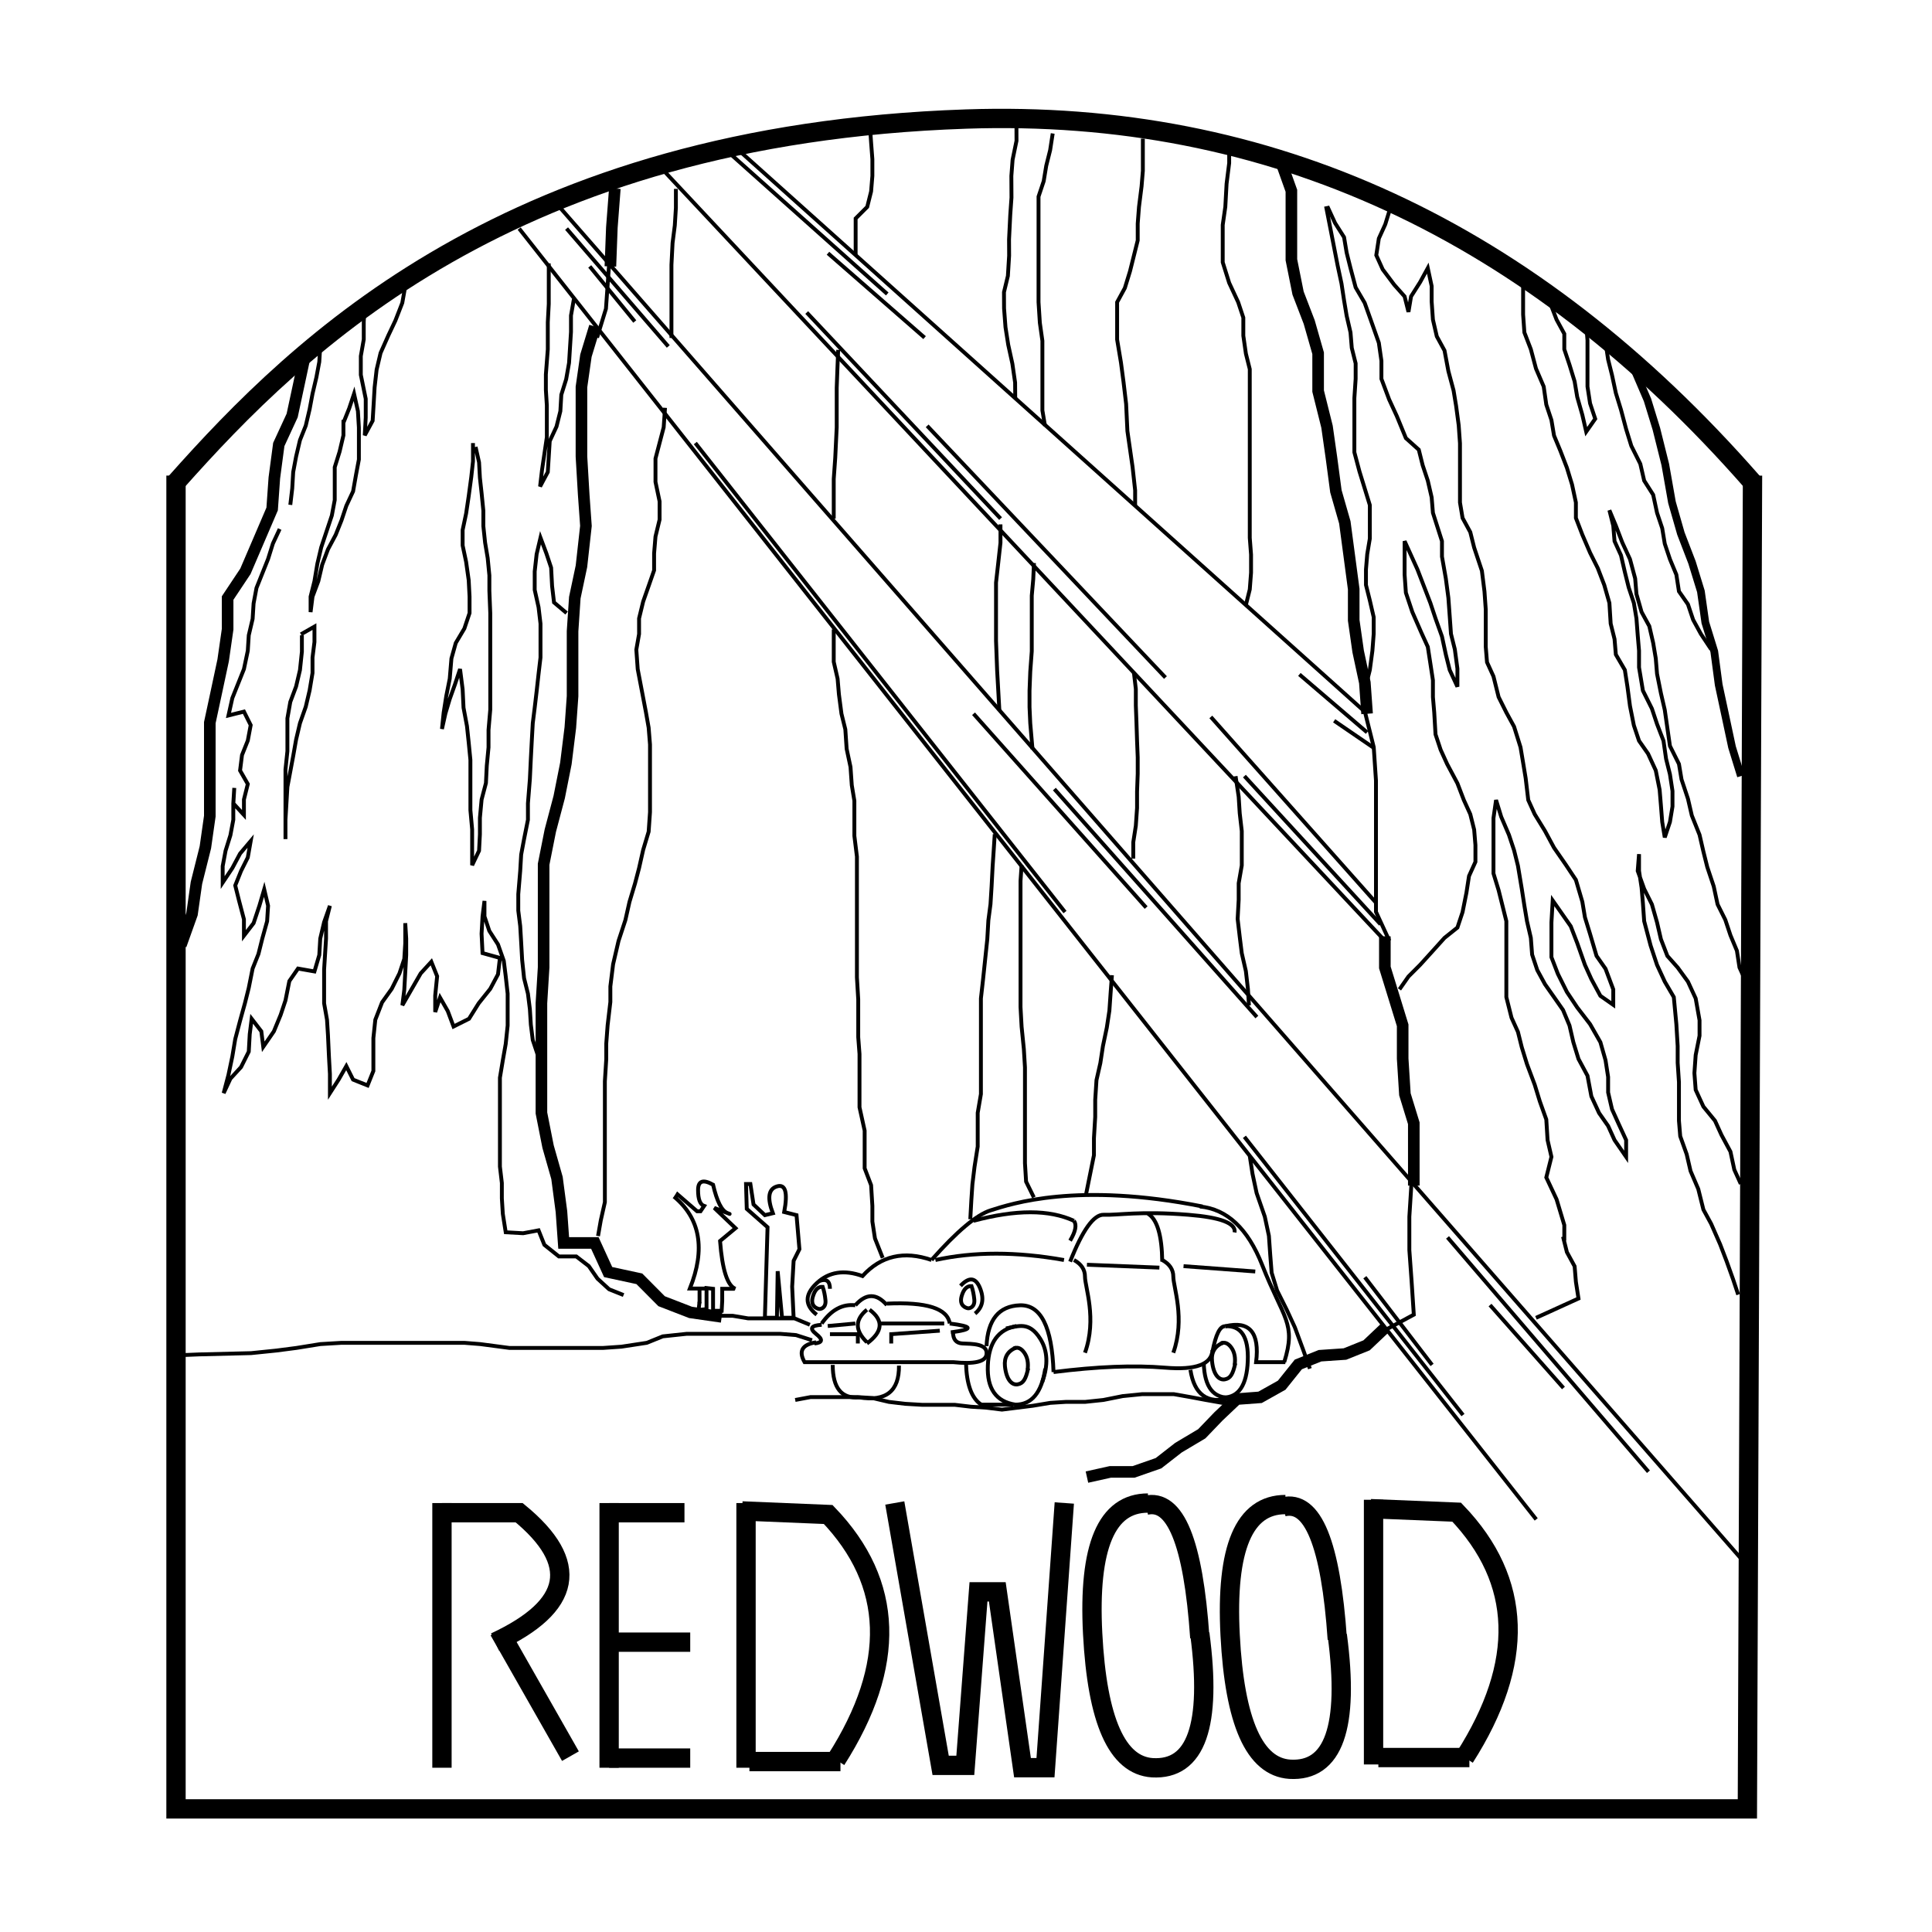 <?xml version="1.0" encoding="UTF-8" standalone="no"?>
<!DOCTYPE svg PUBLIC "-//W3C//DTD SVG 1.1//EN" "http://www.w3.org/Graphics/SVG/1.1/DTD/svg11.dtd">
<svg version="1.1" xmlns="http://www.w3.org/2000/svg" xmlns:xlink="http://www.w3.org/1999/xlink" preserveAspectRatio="xMidYMid meet" viewBox="0 0 500 500" width="500" height="500"><defs><path d="M453.55 123.08L452.22 468.14L45.55 468.14L45.55 123.08" id="b6fXthtcyx"></path><path d="M45.55 124.81C77.55 88.81 132.22 34.81 250 30.81C328.52 28.14 396.37 59.47 453.55 124.81" id="fa5pU9FuQ"></path><path d="M79.06 91.42L77.34 99.48L75.61 107.54L72.15 115.03L71 123.67L70.43 131.73L66.97 139.8L63.51 147.86L58.91 154.77L58.91 162.83L57.75 170.9L56.03 178.96L54.3 187.02L54.3 195.09L54.3 203.15L54.3 211.21L53.15 219.28L50.84 228.49L49.69 236.56L46.81 244.62" id="f3Vz7zuKrt"></path><path d="M159.12 48.79L158.35 58.87L157.97 68.95" id="a1p5ICZHXx"></path><path d="M157.97 63.77L157.39 71.83L156.82 79.9L154.52 87.38" id="m1xfpI58vm"></path><path d="M153.94 84.5L151.64 92.04L150.48 100.16L150.48 108.28L150.48 118.14L151.06 127.99L151.64 136.11L150.48 146.55L148.76 154.67L148.18 163.37L148.18 172.06L148.18 180.18L147.6 188.3L146.45 197.58L144.72 206.28L142.42 214.97L140.69 223.67L140.69 233.53L140.69 241.65L140.69 250.35L140.12 259.62L140.12 270.06L140.12 279.92L140.12 288.04L141.84 296.74L144.15 304.85L145.3 313.55L145.88 321.67L153.94 321.67L157.39 329.21L165.46 330.95L171.22 336.75L178.71 339.65L186.77 340.81" id="b91KQGEYqf"></path><path d="M331.33 41.31L334.21 49.37L334.21 58.59L334.21 67.23L335.94 75.86L338.82 83.35L341.13 91.42L341.13 101.21L343.43 110.42L344.58 118.49L345.73 127.13L348.04 135.19L349.19 143.83L350.34 152.47L350.34 160.53L351.49 168.59L353.22 176.66L353.8 184.72" id="b1gdex9yhh"></path><path d="M353.22 184.14L355.52 193.36L356.1 202L356.1 210.06L356.1 219.28L356.1 227.34L356.1 235.98L359.56 243.47" id="amtDgYU1J"></path><path d="M358.4 242.32L358.4 250.38L360.71 257.87L363.01 265.35L363.01 273.99L363.59 283.21L365.89 290.7L365.89 298.76L365.89 306.82" id="d5sDAsbq6d"></path><path d="M365.32 305.67L364.74 314.89L364.74 323.53L365.32 331.59L365.89 340.23L358.4 344.26" id="ac5RqHWcZ"></path><path d="M358.4 343.69L353.67 348.17L348.07 350.42L341.61 350.86L336.01 353.11L331.7 358.49L326.1 361.63L320.07 362.08L315.33 366.57L311.02 371.06L304.99 374.65L299.82 378.68L293.36 380.93L287.33 380.93L281.3 382.27" id="ksdcYbgSh"></path><path d="M422.91 95.45L426.37 103.51L428.67 111L430.97 120.21L432.7 130L435.01 138.07L437.89 145.56L440.19 153.04L441.34 161.11L443.65 168.59L444.8 177.23L446.53 185.3L448.25 193.36L450.56 200.85" id="d58F0Bfrq"></path><path d="M397.57 393.22L134.36 59.16" id="baXvEPiaZ"></path><path d="M452.28 405.31L144.15 52.83" id="a8TqJCVWs"></path><path d="M358.4 243.47L171.79 44.19" id="b1Q3AgJyIx"></path><path d="M353.8 184.72L191.95 39.58" id="c3A8kc6Un"></path><path d="M72.38 136.91L70.63 140.66L69.38 144.66L67.88 148.41L66.38 152.16L65.63 156.16L65.38 160.16L64.38 164.41L64.13 168.41L63.13 173.16L61.63 176.91L60.13 180.66L59.13 185.16L63.13 184.16L64.88 187.66L64.13 191.66L62.63 195.41L62.13 199.41L64.13 202.91L63.13 206.91L63.13 210.91L60.38 207.91L60.63 203.91L60.38 208.16L60.38 212.16L59.63 216.16L58.38 220.16L57.63 224.16L57.63 228.41L60.13 224.66L62.13 220.91L64.88 217.66L64.13 221.91L62.38 225.41L60.88 229.16L61.88 233.16L63.13 237.91L63.13 242.16L65.63 238.91L67.13 234.41L68.38 230.16L69.38 234.41L69.13 238.41L67.88 242.91L66.88 246.91L65.38 250.66L64.38 255.66L63.38 259.66L62.13 264.16L60.88 268.91L60.13 273.41L59.13 278.16L57.88 282.91L59.63 279.16L62.38 276.16L64.38 272.16L64.63 267.66L65.13 263.66L67.63 266.91L68.13 270.91L70.88 266.91L72.63 262.66L73.88 258.91L74.88 253.91L77.13 250.66L81.38 251.41L82.63 247.16L82.88 242.91L83.88 238.66L85.38 234.41L84.38 238.41L84.38 242.91L84.13 246.91L83.88 250.91L83.88 255.16L83.88 259.66L84.63 263.91L84.88 267.91L85.13 273.41L85.38 277.91L85.38 282.91L87.63 279.41L89.63 275.91L91.38 279.41L95.13 280.91L96.63 277.16L96.63 272.91L96.63 268.66L97.13 263.91L98.88 259.41L101.38 255.91L103.38 251.91L104.63 248.16L104.88 244.16L104.88 238.91L105.13 242.91L105.13 247.16L104.88 251.66L104.63 256.16L104.13 260.16L108.88 251.91L111.63 248.91L113.13 252.66L112.63 257.66L112.63 261.91L113.88 258.16L115.88 261.66L117.38 265.66L121.38 263.66L123.88 259.66L126.88 255.91L128.88 252.16L129.38 247.91L124.88 246.66L124.63 241.66L124.88 237.16L125.38 233.16L125.38 237.16L126.63 240.91L128.88 244.41L130.38 248.66L130.88 252.66L131.38 257.16L131.38 261.41L131.38 265.41L130.88 270.16L130.13 274.41L129.38 278.91L129.38 283.16L129.38 288.41L129.38 292.91L129.38 297.91L129.38 301.91L129.88 306.16L129.88 310.16L130.13 314.16L130.88 318.91L135.38 319.16L139.38 318.41L140.88 322.16L144.63 325.16L149.13 325.16L152.38 327.66L154.63 330.91L157.63 333.66L161.38 335.16" id="b1tThkoX4y"></path><path d="M82.88 89.66L82.63 93.66L81.88 97.66L80.88 101.91L80.13 105.91L79.13 110.16L77.63 113.91L76.63 118.16L75.88 122.16L75.63 126.41L75.13 130.66" id="i1E7lJFDZE"></path><path d="M94.4 78.66L94.14 83.25L94.14 87.84L93.38 92.16L93.38 97.01L94.65 103.22L94.65 108.08L94.4 112.66L96.44 108.89L96.7 104.57L96.95 100.25L97.47 95.66L98.49 91.35L100.53 86.76L102.32 82.98L104.11 78.39L104.88 74.08" id="cHAVjBxL1"></path><path d="M88.88 108.66L88.88 112.66L87.88 116.91L86.63 120.91L86.63 125.16L86.63 129.41L85.88 133.41L84.38 137.91L83.13 141.66L82.13 145.91L81.38 150.41L80.38 154.41L80.38 158.41L80.88 154.41L82.38 150.41L83.38 146.16L84.88 142.16L86.88 138.41L88.38 134.66L89.63 130.91L91.38 127.16L92.13 122.91L92.88 118.91L92.88 114.66L92.88 110.66L92.63 106.41L91.63 101.91L90.38 105.66L88.88 109.41" id="b6CuumM5R"></path><path d="M78.13 164.41L78.13 168.66L77.63 173.41L76.63 177.66L75.13 181.66L74.38 185.91L74.38 190.41L74.38 194.41L73.88 199.16L73.88 203.66L73.88 208.16L73.88 213.16L73.88 217.16L73.88 212.16L74.13 207.91L74.38 203.66L75.13 199.66L75.88 195.66L76.63 191.41L77.63 187.16L79.13 182.91L80.13 178.66L80.88 174.16L80.88 170.16L81.38 166.16L81.38 162.16L77.88 164.16" id="al5hR6dtE"></path><path d="M122.41 114.66L122.41 119.41L121.97 123.41L121.3 128.41L120.63 132.91L119.73 137.16L119.73 141.16L120.63 145.41L121.3 150.16L121.52 154.41L121.52 158.66L120.18 162.66L117.95 166.41L116.83 170.41L116.39 175.66L115.49 180.16L114.82 184.41L114.38 188.66L115.27 184.66L116.39 180.91L117.73 177.16L119.06 173.16L119.73 178.41L119.96 183.16L120.85 187.91L121.3 192.16L121.74 196.66L121.74 201.41L121.74 205.41L121.74 209.66L122.19 214.66L122.19 218.91L122.19 223.91L123.98 220.16L124.2 215.91L124.2 211.66L124.64 206.91L125.76 202.66L125.98 198.16L126.43 193.41L126.43 188.91L126.88 183.66L126.88 178.66L126.88 173.41L126.88 167.91L126.88 163.16L126.88 158.66L126.65 152.91L126.65 148.91L126.21 144.41L125.54 140.41L125.09 136.16L125.09 132.16L124.64 127.66L124.2 123.66L123.98 119.66L123.08 115.66" id="c1QLNV1BaB"></path><path d="M142.02 68.16L142.02 74.16L142.02 78.66L141.77 83.41L141.77 90.41L141.27 96.91L141.27 100.91L141.52 104.91L141.52 108.91L141.52 113.16L140.27 121.66L139.77 125.91L141.77 122.16L142.02 118.16L142.27 114.16L144.02 110.41L145.02 106.41L145.27 102.16L146.52 98.16L147.27 93.91L147.52 89.91L147.77 85.91L147.77 81.66L148.52 77.41" id="b4dMEHNK4z"></path><path d="M146.63 158.66L143.38 155.91L142.88 151.66L142.63 146.91L141.38 143.16L139.88 139.16L138.88 143.41L138.38 147.91L138.38 152.66L139.38 157.16L139.88 161.41L139.88 165.66L139.88 170.16L139.38 174.41L138.88 178.91L138.38 183.16L137.88 187.16L137.63 191.66L137.38 196.41L137.13 201.66L136.63 207.91L136.63 212.16L135.63 217.16L134.88 221.16L134.63 225.41L134.13 231.41L134.13 235.66L134.63 239.66L134.88 243.91L135.13 248.41L135.63 253.16L136.63 257.16L137.13 261.16L137.38 265.16L137.88 269.16L139.13 272.91" id="cOeVoBEst"></path><path d="M394.18 73.39L394.18 77.39L394.18 81.39L394.51 86.05L396.18 90.39L397.51 95.39L399.51 100.05L400.18 104.72L401.51 108.72L402.18 112.72L403.84 116.72L405.51 121.05L406.84 125.39L407.84 130.05L407.84 134.05L409.51 138.39L411.51 143.05L413.51 147.05L415.18 151.39L416.51 156.05L416.84 161.39L417.84 165.39L418.18 169.39L420.51 173.39L421.18 177.72L421.84 182.72L422.84 187.72L424.18 191.72L426.51 195.05L428.51 199.39L429.51 204.39L429.84 208.39L430.18 212.72L430.84 216.72L432.18 212.72L432.84 208.72L432.84 204.72L432.18 200.39L431.18 196.39L430.51 191.72L428.84 187.39L427.51 183.39L425.18 178.72L424.18 172.72L424.18 168.39L423.84 164.39L423.51 160.05L422.84 156.05L421.51 152.05L420.51 148.05L419.51 143.72L417.84 140.05L417.51 136.05L416.51 132.05L418.18 136.05L419.84 140.39L421.84 144.72L423.18 149.72L423.51 153.72L424.84 158.39L426.84 162.05L427.84 166.39L428.51 170.39L428.84 174.39L429.84 179.39L430.84 183.72L431.51 188.39L432.18 193.05L434.51 197.72L435.18 201.72L436.84 206.72L437.84 211.05L439.84 216.05L440.84 220.39L441.84 224.39L443.51 229.39L444.51 234.05L446.51 238.05L447.84 242.05L449.51 246.05L450.18 250.39L451.84 254.05" id="d3G9Uza4hQ"></path><path d="M401.18 78.39L402.84 82.72L404.84 86.39L404.84 90.39L406.18 94.39L407.51 98.72L408.18 102.72L409.51 107.39L410.51 111.72L412.84 108.39L411.51 104.39L410.84 100.05L410.84 96.05L410.84 92.05L410.84 88.05L410.51 84.05" id="a6Bz4Uyci"></path><path d="M415.18 86.39L416.18 93.05L417.18 97.05L418.18 101.72L419.51 106.05L420.84 111.05L422.18 115.39L424.51 120.05L425.51 124.39L427.84 128.05L428.84 132.72L430.18 136.72L430.84 140.72L432.18 144.72L433.84 148.72L434.51 153.05L436.84 156.39L438.18 160.39L440.18 164.05L442.84 168.05" id="c2c7ydpFp0"></path><path d="M359.84 53.72L358.51 58.05L356.84 61.72L356.18 66.05L357.84 69.72L360.84 73.72L363.51 76.72L364.51 80.72L365.18 76.72L367.51 73.05L369.51 69.39L370.51 74.05L370.51 78.05L370.84 82.72L371.84 87.05L373.84 90.72L374.84 96.05L376.18 101.05L376.84 105.05L377.51 110.05L377.84 114.72L377.84 121.05L377.84 125.39L377.84 130.05L378.51 134.05L380.51 137.72L381.51 141.72L383.51 147.72L384.18 153.05L384.51 157.72L384.51 162.72L384.51 167.39L384.84 171.39L386.51 175.05L387.84 180.39L389.84 184.39L391.84 188.05L393.51 193.39L394.18 197.39L394.84 201.39L395.51 207.05L397.18 210.72L399.84 215.05L402.18 219.39L405.18 223.72L407.84 227.72L409.51 233.39L410.18 237.39L411.51 241.72L413.18 247.39L415.51 250.72L417.51 256.05L417.51 260.05L414.18 257.72L411.84 253.39L410.18 249.72L408.18 244.05L406.51 239.72L404.18 236.39L401.84 233.05L401.51 238.72L401.51 243.39L401.51 247.72L403.18 252.05L405.51 256.72L408.18 260.72L411.51 265.05L414.18 269.72L415.51 274.39L416.18 278.72L416.18 282.72L417.18 287.05L418.84 290.72L420.84 295.05L420.84 299.39L417.84 295.05L416.18 291.39L413.84 288.05L411.84 283.72L410.84 278.39L408.51 274.05L407.18 269.72L406.18 265.39L404.51 261.39L402.18 258.05L399.84 254.72L397.84 251.05L396.51 247.05L396.18 242.72L395.18 238.39L394.51 234.39L393.84 230.05L392.84 224.05L391.84 220.05L390.51 216.05L388.51 211.39L387.18 207.05L386.51 211.72L386.51 216.05L386.51 220.05L386.51 226.05L387.84 230.39L388.84 234.39L389.84 238.39L389.84 243.72L389.84 249.72L389.84 253.72L389.84 258.05L391.18 263.39L392.84 267.05L393.84 271.05L395.18 275.39L397.18 280.72L398.51 285.05L400.18 289.72L400.51 295.05L401.51 299.39L400.18 304.72L402.84 310.39L404.84 317.05L404.84 321.05" id="aC7oon9ey"></path><path d="M404.51 320.05L405.51 324.05L407.51 327.72L407.84 331.72L408.51 336.05L404.84 337.72L401.18 339.39L397.51 341.05" id="g52cReN0Pz"></path><path d="M343.18 53.39L346.18 68.72L347.18 73.39L347.84 77.72L348.51 81.72L349.51 86.05L349.84 90.05L350.84 94.05L350.84 98.05L350.51 103.05L350.51 108.05L350.51 112.72L350.51 117.05L351.84 122.05L353.18 126.39L354.51 130.72L354.51 134.72L354.51 139.39L353.84 143.39L353.51 147.39L353.51 151.39L354.51 155.39L355.51 159.72L355.51 164.05L355.18 168.39L354.51 173.39L353.51 177.39" id="b2YOPSzpcz"></path><path d="M343.51 53.39L345.51 57.72L347.84 61.39L348.51 65.39L349.51 69.39L350.84 74.39L353.18 78.39L354.84 83.05L356.84 88.72L357.51 93.39L357.51 98.05L359.51 103.39L361.51 107.72L363.84 113.39L367.18 116.39L368.18 120.39L369.51 124.39L370.51 128.72L370.84 132.72L373.18 140.05L373.18 144.05L374.18 149.72L374.84 154.72L375.18 159.39L375.51 164.05L376.51 168.05L377.18 173.05L377.18 177.72L375.18 173.39L374.18 169.39L373.18 164.72L371.51 160.05L370.18 156.05L368.51 151.72L366.84 147.39L365.18 143.72L363.51 140.05L363.51 144.39L363.51 148.72L363.84 153.39L365.51 158.39L367.84 163.72L369.51 167.39L370.18 171.72L370.84 176.05L370.84 180.39L371.18 184.39L371.51 190.05L372.84 194.05L374.51 197.72L377.18 202.72L378.84 207.05L380.51 210.72L381.51 214.72L381.84 218.72L381.84 223.05L380.18 226.72L379.51 231.05L378.51 236.05L377.18 240.05L373.84 242.72L370.84 246.05L367.51 249.72L364.51 252.72L362.18 256.05" id="b1L7B5g7y"></path><path d="M449.84 335.05L448.51 331.05L446.84 326.39L445.18 322.05L442.84 316.72L440.84 313.05L439.51 307.72L437.51 303.05L436.51 298.72L434.84 294.05L434.51 290.05L434.51 284.72L434.51 280.05L434.18 275.05L434.18 270.72L433.84 265.05L433.18 258.05L430.84 254.05L428.84 249.72L427.18 244.72L425.51 238.39L425.18 233.72L424.84 229.72L424.18 225.39L424.18 221.05L423.84 225.39L425.51 230.05L427.51 234.05L428.84 238.72L429.84 243.05L431.51 247.39L434.18 250.39L436.84 254.05L438.84 258.39L439.84 264.05L439.84 268.05L438.84 273.05L438.51 277.72L438.84 282.05L440.84 286.39L443.84 290.05L445.51 293.72L447.84 298.05L448.84 302.72L450.51 306.39" id="bbGbwr2Ax"></path><path d="M201.07 341.04L201.26 328.98L202.39 341.04L205.39 341.04L205.01 332.98L205.39 326.29L206.89 323.29L206.14 314.48L202.95 313.67C203.91 308.58 203.28 306.37 201.07 307.04C198.87 307.71 198.51 310.02 200.01 313.98L197.95 314.48L195.01 311.71L194.2 306.42L193.07 306.42L193.26 312.85L198.64 317.6L197.95 341.04L201.07 341.04Z" id="a2vSgCbU"></path><path d="M174.41 309.67C181.24 315.33 182.62 323.27 178.54 333.48L182.85 333.48L181.04 333.48L181.04 337.29" id="baMHfQciMP"></path><path d="M190.35 333.54C188.26 332.79 186.93 328.67 186.35 321.17L190.35 317.85L184.85 312.6C188.56 314.06 189.68 314.5 188.22 313.92C186.76 313.33 185.54 310.9 184.54 306.6C181.95 305.15 180.66 305.6 180.66 307.98C180.66 310.35 181.18 311.73 182.22 312.1L181.29 313.48L180.41 313.48L175.35 309.1L174.79 310.04" id="c8ezfABug3"></path><path d="M181.04 336.92L180.79 339.04L182.85 338.79L182.85 333.35L184.54 333.54L184.54 339.23L186.77 339.23L186.91 336.67L186.91 333.54L190.1 333.54" id="i4IdqNuQE"></path><path d="M241.08 326.09C233.94 323.62 227.98 325 223.22 330.24C218.46 328.52 214.51 329.14 211.36 332.09C208.22 335.05 208.22 337.76 211.36 340.24" id="bdSsx28xX"></path><path d="" id="a3Y18gAsyU"></path><path d="M311.22 312.24C278.79 305.81 261.79 311.52 256.36 313.24C252.74 314.38 247.65 318.67 241.08 326.09" id="a1WQq8f2a8"></path><path d="M332.36 352.52C335.51 342.38 332.22 341.52 326.65 327.38C322.94 317.95 317.55 312.9 310.51 312.24" id="b7mreV6V89"></path><path d="M317.08 343.24C323.36 341.71 326.03 344.81 325.08 352.52L332.65 352.52" id="bDgmvv8Ro"></path><path d="M313.79 349.81C314.65 345.33 315.74 343.14 317.08 343.24" id="bNr0yH81D"></path><path d="M272.65 355.09C283.89 353.67 293.51 353.28 301.51 353.95C309.51 354.62 313.6 353.09 313.79 349.38" id="c1j2gh3drU"></path><path d="M255.31 348.38C255.63 341.52 258.51 338 263.94 337.81C269.36 337.62 272.27 343.38 272.65 355.09" id="aEXfSNJpA"></path><path d="M221.36 337.8C218.03 337.42 215.13 338.99 212.65 342.52" id="clQ3cQygc"></path><path d="M229.51 337.75C226.84 334.66 224.13 334.68 221.36 337.8" id="b166AIhLhm"></path><path d="M245.79 342.52C245.22 338.62 239.79 336.9 229.51 337.38" id="d1sVvPZUC1"></path><path d="M246.08 344.81C251.98 344.05 251.89 343.28 245.79 342.52" id="axasnTsm"></path><path d="M211.22 347.38C207.6 347.95 206.6 349.67 208.22 352.52L246.65 352.52C252.17 353.09 255.06 352.43 255.31 350.52C255.68 347.67 251.51 347.81 249.08 347.69C247.46 347.61 246.65 346.65 246.65 344.81" id="b3xedr1m7"></path><path d="M212.65 342.86C209.89 343.02 209.41 343.81 211.22 345.24C213.03 346.67 212.89 347.48 210.79 347.69" id="eFVwQ5Sh4"></path><path d="M224.36 347.38C221.22 344.33 221.22 341.52 224.36 338.95" id="a3uUIPEFyZ"></path><path d="M225.04 338.95C228.73 341.71 228.51 344.63 224.36 347.69" id="ccJ4AINn4"></path><path d="M221.36 342.52L214.22 343.17" id="c3gambJ9vn"></path><path d="M244.36 342.52L227.22 342.52" id="b17OXIzaPz"></path><path d="M243.22 344.38L230.65 345.28L230.65 347.69" id="a2GTWO3yAf"></path><path d="" id="a49GG74Eu"></path><path d="M214.79 345.28L222.01 345.28L222.01 347.69" id="g2ljeDahnQ"></path><path d="M275.36 326.09C263.08 323.9 251.98 323.9 242.08 326.09" id="buaQUBVN7"></path><path d="M253.94 363.52C251.46 361.89 250.15 358.3 250 352.72" id="a1lFRQb0oy"></path><path d="M370.62 353.24L353.22 330.55" id="a5o7YGjbK"></path><path d="M267.21 193.88L266.63 187.2L266.44 182.98L266.44 178.76L266.63 173.84L267.02 168.56L267.02 163.29L267.02 158.37L267.02 154.15L267.4 149.93L267.59 145.71" id="b312B8xhzy"></path><path d="M270.51 354.21C269.57 360.43 267 363.53 262.79 363.52C257.79 362.76 255.41 359.4 255.65 353.42C255.89 347.44 258.37 344.02 263.08 343.17" id="e1LIpH63eF"></path><path d="M260.35 343.8C263.6 343.21 266.35 341.9 269.23 346.5C271.14 349.56 271.31 353.28 269.73 357.67" id="a1EjD3FY1H"></path><path d="M317.08 343.23C321.22 343 323.17 346 322.92 352.24C322.67 358.47 320.58 361.62 316.67 361.68" id="a3RR3rpMkK"></path><path d="M318.67 361.68C314.08 362.04 311.71 359.06 311.53 352.72" id="e2fZEboBL6"></path><path d="M319.69 352.81C319.08 355.64 318.43 356.73 316.97 356.98C315.5 357.23 314.05 355.85 313.68 352.33C313.43 349.98 314.39 348.36 316.55 347.47" id="b3l3qH0tgi"></path><path d="M277.94 315.95C271.55 313 262.89 313 251.94 315.95" id="a6DjolqQt9"></path><path d="M276.94 321.09C278.36 318.71 278.7 317 277.94 315.95" id="a4H913fHOV"></path><path d="" id="gqUxIBuIh"></path><path d="M319.51 318.95C319.89 316.57 315.89 315.05 307.51 314.38C294.94 313.38 289.51 314.52 285.65 314.38C283.08 314.28 280.17 318.33 276.94 326.52" id="c2maqsc3Lt"></path><path d="" id="ab3TwyJS"></path><path d="M300.79 326.52C300.7 319.67 299.46 315.52 297.08 314.09" id="bci0fszEq"></path><path d="" id="a1577n94q3"></path><path d="M303.65 350.09C306.79 341.24 303.65 333.09 303.65 330.38C303.65 328.57 302.7 327.14 300.79 326.09" id="b2afWtsZPp"></path><path d="M280.79 350.09C283.94 341.24 280.79 333.09 280.79 330.38C280.79 328.57 279.84 327.14 277.94 326.09" id="a1P2tbNQk4"></path><path d="" id="e867JBKwGT"></path><path d="" id="b2OdXurokW"></path><path d="" id="bG0GogEy2"></path><path d="M213.63 336.5C213.82 338.47 212.39 338.86 211.92 338.75C211.46 338.64 209.6 338.11 210.38 335.52C210.9 333.79 211.74 332.95 212.91 333.02C213.26 334.03 213.5 335.19 213.63 336.5Z" id="aFmz2pzRF"></path><path d="M252.15 336.32C252.34 338.29 250.91 338.68 250.44 338.57C249.98 338.46 248.12 337.93 248.9 335.34C249.42 333.61 250.26 332.77 251.43 332.84C251.78 333.85 252.02 335.01 252.15 336.32Z" id="d5FjlgjTvl"></path><path d="M252.34 339.95C254.32 338.33 254.75 336.13 253.63 333.36C252.5 330.59 250.82 330.39 248.58 332.77" id="kc8Nra1DV"></path><path d="M214.79 333.54C214.78 331.52 213.87 330.85 212.06 331.52" id="b1DyHDYFrL"></path><path d="" id="cpRP2uRIm"></path><path d="M222.36 361.65C217.79 362.02 215.51 359.22 215.51 353.24" id="agb5dORjN"></path><path d="M232.65 353.42C232.74 360.02 229.32 362.76 222.36 361.65" id="a4QbXnROhR"></path><path d="M315.92 347.69C316.92 347.24 317.83 347.6 318.67 348.76C319.5 349.93 319.79 351.42 319.53 353.24" id="d2CTiOvXQ0"></path><path d="M262.22 363.52L253.36 363.52" id="l8smJCXIy"></path><path d="M318.19 361.89C312.45 363.37 309.08 360.92 308.08 354.52" id="c46gR8a6nI"></path><path d="M300.05 328.06L281.3 327.31" id="h1O75cQLVd"></path><path d="M324.86 329.06L306.3 327.68" id="k26X5gU2G"></path><path d="M205.8 362.31L209.8 361.56L213.8 361.56L217.8 361.56L221.8 361.56L225.8 361.81L230.05 362.81L234.3 363.31L238.55 363.56L243.05 363.56L247.05 363.56L251.3 364.06L255.3 364.31L259.3 364.81L263.3 364.31L267.3 363.81L271.8 363.06L275.8 362.81L280.8 362.81L285.55 362.31L290.55 361.31L295.55 360.81L299.55 360.81L303.8 360.81L308.05 361.56L312.05 362.31L316.3 363.06L320.3 363.06" id="b3v1fBHiaM"></path><path d="M209.59 342.85L205.59 341.19L201.59 341.19L197.59 341.19L193.59 341.19L189.59 340.52L185.59 340.52L181.59 339.52" id="aDvyNE6Z"></path><path d="M43.59 350.85L51.52 350.52L64.97 350.19L71.52 349.52L76.69 348.85L82.9 347.85L88.42 347.52L95.66 347.52L105.66 347.52L109.8 347.52L115.32 347.52L120.14 347.52L124.28 347.85L131.87 348.85L136.35 348.85L142.9 348.85L148.42 348.85L156.01 348.85L160.83 348.52L167.39 347.52L171.52 345.85L177.73 345.19L182.56 345.19L188.08 345.19L192.56 345.19L197.39 345.19L201.87 345.19L206.01 345.52L210.15 346.85" id="av6fadADL"></path><path d="" id="b1dsRe6ddC"></path><path d="M172.95 89.66L146.63 59.16" id="bMyDUmu8h"></path><path d="M164.28 83.21L152.62 68.95" id="c1yKLJ7kOL"></path><path d="M275.62 236.04L179.95 114.66" id="asDGGv4jc"></path><path d="M325.28 263.21L272.87 204.21" id="b4b8W46uto"></path><path d="M296.62 234.88L251.95 184.72" id="a1ALCVvl64"></path><path d="M378.62 366.21L322.05 294.21" id="aaQ72slxDx"></path><path d="M266.09 354.11C265.48 356.94 264.83 358.02 263.37 358.27C261.91 358.52 260.46 357.15 260.08 353.62C259.84 351.27 260.79 349.65 262.96 348.76" id="c3xRMYyWvP"></path><path d="M426.62 380.88L374.62 320.24" id="bu2eeaJ5k"></path><path d="M404.62 359.21L385.62 337.75" id="d2woXagZms"></path><path d="M322.05 200.85L357.28 239.21" id="a1iRQxQiRC"></path><path d="M356.18 233.71L313.36 185.54" id="b1aHgALD4c"></path><path d="M353.8 189.54L336.28 174.54" id="bqdmjNXIu"></path><path d="M355.51 193.54L345.28 186.54" id="g1cUEW67YP"></path><path d="M229.62 76.08L187.95 38.88" id="bzUIAron"></path><path d="M239.28 87.38L214.28 65.54" id="c1464a2iE"></path><path d="M258.95 134.21L208.78 80.88" id="g1Ftbokt6r"></path><path d="M301.62 175.35L239.95 110.21" id="a80vcrDs9g"></path><path d="M114.38 457.49L114.38 388.99" id="e14Ij2XqQ"></path><path d="M174.92 48.88L174.92 53.8L174.64 58.34L174.06 62.88L173.77 68.55L173.77 73.47L173.77 78.39L173.77 82.93L173.77 87.47" id="bQ5jHp9Da"></path><path d="M172.11 105.54L171.76 110.59L170.7 114.63L169.64 118.67L169.64 124.72L170.7 129.77L170.7 134.48L169.64 138.86L169.28 143.23L169.28 147.6L167.87 151.64L166.45 155.68L165.39 160.05L165.39 164.09L164.68 168.13L165.04 173.18L167.16 184.28L167.87 188.32L168.22 192.69L168.22 197.07L168.22 201.44L168.22 205.48L168.22 210.19L167.87 215.23L166.45 219.95L165.39 224.66L164.33 228.69L162.91 233.4L161.85 238.11L160.08 243.5L158.67 249.55L157.96 255.28L157.96 259.31L157.25 265.37L156.9 270.08L156.9 274.12L156.54 279.84L156.54 285.56L156.54 290.27L156.54 295.65L156.54 301.04L156.54 306.76L156.54 311.13L155.48 315.84L154.77 319.88" id="bnIQn0iS3"></path><path d="M228.44 325.54L226.44 320.5L225.77 316.13L225.77 312.1L225.44 306.72L223.77 302.35L223.77 296.98L223.77 292.61L222.44 286.56L222.44 282.19L222.44 277.15L222.44 272.78L222.11 268.41L222.11 263.7L222.11 258.66L221.77 252.95L221.77 248.92L221.77 244.21L221.77 239.17L221.77 235.14L221.77 230.1L221.77 225.73L221.77 221.69L221.11 216.32L221.11 211.61L221.11 207.24L220.44 203.21L220.11 198.5L219.11 193.8L218.77 188.76L217.77 184.72L217.11 179.68L216.77 175.65L215.77 171.28L215.77 166.91L215.77 162.88" id="a15wtRoqbL"></path><path d="M215.77 134.21L215.77 129.1L215.77 123.98L216.16 118.48L216.54 110.61L216.54 105.1L216.54 100.38L216.73 95.27L216.92 90.54" id="a302sdB5ga"></path><path d="M221.44 65.88L221.44 60.88L221.44 56.54L224.44 53.54L225.44 49.54L225.77 45.54L225.77 41.21L225.44 36.88L225.11 32.21" id="a17J1NV18u"></path><path d="M251.11 315.54L251.38 310.67L251.66 306.48L252.21 301.95L253.03 296.73L253.03 292.2L253.03 288.01L253.86 283.14L253.86 278.61L253.86 273.03L253.86 267.8L253.86 263.27L253.86 258.39L254.41 253.51L254.96 248.29L255.51 243.06L255.79 238.18L256.34 234L256.62 229.47L256.89 224.24L257.17 220.06L257.44 215.88" id="b1k1Be5IK1"></path><path d="M267.56 309.88L265.55 305.8L265.26 301.04L265.26 296.29L265.26 292.21L265.26 287.45L265.26 280.66L265.26 276.24L264.97 271.48L264.39 265.71L264.11 260.61L264.11 254.49L264.11 250.42L264.11 244.64L264.11 240.22L264.11 236.15L264.11 232.07L264.11 227.99L264.39 223.91" id="c20isgq4zP"></path><path d="M258.64 183.88L258.35 178.73L258.06 173.58L257.77 165.86L257.77 160.35L257.77 155.57L257.77 150.79L258.35 145.64L258.92 140.49L258.92 135.71" id="btb7qnpM0"></path><path d="M262.32 348.99C263.32 348.53 264.24 348.89 265.07 350.06C265.9 351.23 266.19 352.72 265.94 354.53" id="b191AiKeV1"></path><path d="M263.05 31.2L263.07 36.44L262.06 41.34L261.74 45.54L261.77 51.13L261.45 55.68L261.14 61.97L261.16 66.16L260.84 71.41L259.83 75.61L259.85 79.8L260.22 84.69L260.93 89.23L262 94.12L262.71 99.01L262.74 103.2" id="a6cqYfjTRE"></path><path d="M270.44 110.21L269.77 106.21L269.77 101.54L269.77 97.21L269.77 92.54L269.77 88.21L269.11 83.54L268.77 78.21L268.77 72.88L268.77 68.88L268.77 64.88L268.77 60.21L268.77 54.88L268.77 50.88L270.11 46.88L270.77 42.88L271.77 38.88L272.44 34.54" id="a1JIShGt7S"></path><path d="M281.11 308.88L283.11 298.97L283.11 294.57L283.44 289.07L283.44 284.66L283.77 279.53L284.77 275.12L285.44 270.72L286.44 265.95L287.11 261.55L287.44 256.78L287.77 252.38" id="a5cwyikDNT"></path><path d="M293.29 222.21L293.29 217.96L293.95 213.71L294.27 209.11L294.27 204.86L294.44 200.25L294.44 196L294.27 191.75L294.11 186.79L293.95 182.54L293.95 178.29L293.45 174.04" id="cP5U7F5vx"></path><path d="M293.77 130.88L293.77 126.88L293.11 120.88L291.77 111.54L291.44 104.54L290.77 98.88L290.11 93.88L289.11 87.88L289.11 82.88L289.11 78.21L291.11 74.54L292.44 70.21L293.44 66.21L294.44 62.21L294.44 57.88L294.77 53.54L295.44 48.21L295.77 44.21L295.77 39.88L295.77 35.88" id="f5jN0GXzNv"></path><path d="M318.11 38.21L318.11 42.21L317.44 47.54L317.11 53.54L316.44 58.21L316.44 63.54L316.44 67.88L318.11 73.21L320.44 78.21L321.77 82.21L321.77 86.88L322.44 91.54L323.44 95.54L323.44 100.54L323.44 109.54L323.44 114.21L323.44 119.21L323.44 124.21L323.44 128.21L323.44 133.88L323.44 139.21L323.77 143.54L323.77 148.21L323.44 152.54L322.44 156.54" id="e4X7DwlDqX"></path><path d="M319.77 200.88L320.57 206.21L320.84 210.47L321.37 215.09L321.37 219.35L321.37 223.97L320.57 228.59L320.57 232.85L320.3 237.82L320.84 242.44L321.37 246.7L322.43 251.32L322.96 255.94L323.23 260.2" id="d1xG6IEEfs"></path><path d="M323.44 299.21L324.15 303.79L325.21 308.76L327.33 314.87L328.39 319.84L328.74 324.8L329.1 329.38L330.51 333.97L332.99 338.93L335.11 343.52L337.23 349.25L339 354.21" id="a1iPNHn3I6"></path><path d="M275.44 388.97L270.57 457.47L264.62 457.47L258.1 411.97L253.23 411.97L249.82 456.88L243.44 456.88L231.57 388.97" id="bf4ahFEzG"></path><path d="M128.14 424.99C148.14 415.65 150.21 404.49 134.36 391.49L114.38 391.49" id="i1GBmd5RgR"></path><path d="M147.63 454.49L129.14 421.99" id="a6BRfKQqMt"></path><path d="M157.64 457.49L157.64 388.99" id="i2KfjUZgR"></path><path d="" id="b9c8DrLby"></path><path d="M178.63 454.99L157.64 454.99" id="h3udr48fGX"></path><path d="M178.63 424.99L157.64 424.99" id="g2JoT6jMhq"></path><path d="M177.14 391.49L157.64 391.49" id="c6XoZvucU"></path><path d="" id="c1nvUwNZ3k"></path><path d="M193.07 388.99L193.07 457.49" id="c1iTySTh3e"></path><path d="M216.39 455.45C232.06 430.89 231.37 409.72 214.34 391.95L192.07 391.03" id="fK8wXLXIF"></path><path d="M217.51 455.89L193.95 455.89" id="b8Dvjy4UI"></path><path d="" id="a9oNtmKBx"></path><path d="M310.51 422.78C313.66 446.59 309.56 458.15 298.22 457.49C289.09 456.88 283.95 445.31 282.78 422.78C281.61 400.25 286.38 388.99 297.08 388.99" id="a2Qu91Oj0"></path><path d="M310.51 423.82C308.83 399.16 304.17 387.74 296.53 389.57" id="fiyqAvsfs"></path><path d="M346.09 423.18C349.24 446.98 345.14 458.55 333.8 457.88C324.67 457.27 319.52 445.7 318.36 423.18C317.19 400.65 321.96 389.38 332.66 389.38" id="bGILhmodm"></path><path d="M346.09 424.22C344.4 399.55 339.75 388.13 332.11 389.97" id="dyfXmW7g"></path><path d="M379.05 454.85C394.72 430.29 394.03 409.13 376.99 391.35L354.72 390.44" id="aHzGzgusP"></path><path d="M380.28 454.85L356.72 454.85" id="i5RZvVUvZq"></path><path d="M355.47 388.14L355.47 456.64" id="bhXsyzQt4"></path></defs><g><g><g><g><use xlink:href="#b6fXthtcyx" opacity="1" fill-opacity="0" stroke="#000000" stroke-width="5" stroke-opacity="1"></use></g></g><g><g><use xlink:href="#fa5pU9FuQ" opacity="1" fill-opacity="0" stroke="#000000" stroke-width="5" stroke-opacity="1"></use></g></g><g><g><use xlink:href="#f3Vz7zuKrt" opacity="1" fill-opacity="0" stroke="#000000" stroke-width="3" stroke-opacity="1"></use></g></g><g><g><use xlink:href="#a1p5ICZHXx" opacity="1" fill-opacity="0" stroke="#000000" stroke-width="3" stroke-opacity="1"></use></g></g><g><g><use xlink:href="#m1xfpI58vm" opacity="1" fill-opacity="0" stroke="#000000" stroke-width="1" stroke-opacity="1"></use></g></g><g><g><use xlink:href="#b91KQGEYqf" opacity="1" fill-opacity="0" stroke="#000000" stroke-width="3" stroke-opacity="1"></use></g></g><g><g><use xlink:href="#b1gdex9yhh" opacity="1" fill-opacity="0" stroke="#000000" stroke-width="3" stroke-opacity="1"></use></g></g><g><g><use xlink:href="#amtDgYU1J" opacity="1" fill-opacity="0" stroke="#000000" stroke-width="1" stroke-opacity="1"></use></g></g><g><g><use xlink:href="#d5sDAsbq6d" opacity="1" fill-opacity="0" stroke="#000000" stroke-width="3" stroke-opacity="1"></use></g></g><g><g><use xlink:href="#ac5RqHWcZ" opacity="1" fill-opacity="0" stroke="#000000" stroke-width="1" stroke-opacity="1"></use></g></g><g><g><use xlink:href="#ksdcYbgSh" opacity="1" fill-opacity="0" stroke="#000000" stroke-width="3" stroke-opacity="1"></use></g></g><g><g><use xlink:href="#d58F0Bfrq" opacity="1" fill-opacity="0" stroke="#000000" stroke-width="2" stroke-opacity="1"></use></g></g><g><g><use xlink:href="#baXvEPiaZ" opacity="1" fill-opacity="0" stroke="#000000" stroke-width="1" stroke-opacity="1"></use></g></g><g><g><use xlink:href="#a8TqJCVWs" opacity="1" fill-opacity="0" stroke="#000000" stroke-width="1" stroke-opacity="1"></use></g></g><g><g><use xlink:href="#b1Q3AgJyIx" opacity="1" fill-opacity="0" stroke="#000000" stroke-width="1" stroke-opacity="1"></use></g></g><g><g><use xlink:href="#c3A8kc6Un" opacity="1" fill-opacity="0" stroke="#000000" stroke-width="1" stroke-opacity="1"></use></g></g><g><g><use xlink:href="#b1tThkoX4y" opacity="1" fill-opacity="0" stroke="#000000" stroke-width="1" stroke-opacity="1"></use></g></g><g><g><use xlink:href="#i1E7lJFDZE" opacity="1" fill-opacity="0" stroke="#000000" stroke-width="1" stroke-opacity="1"></use></g></g><g><g><use xlink:href="#cHAVjBxL1" opacity="1" fill-opacity="0" stroke="#000000" stroke-width="1" stroke-opacity="1"></use></g></g><g><g><use xlink:href="#b6CuumM5R" opacity="1" fill-opacity="0" stroke="#000000" stroke-width="1" stroke-opacity="1"></use></g></g><g><g><use xlink:href="#al5hR6dtE" opacity="1" fill-opacity="0" stroke="#000000" stroke-width="1" stroke-opacity="1"></use></g></g><g><g><use xlink:href="#c1QLNV1BaB" opacity="1" fill-opacity="0" stroke="#000000" stroke-width="1" stroke-opacity="1"></use></g></g><g><g><use xlink:href="#b4dMEHNK4z" opacity="1" fill-opacity="0" stroke="#000000" stroke-width="1" stroke-opacity="1"></use></g></g><g><g><use xlink:href="#cOeVoBEst" opacity="1" fill-opacity="0" stroke="#000000" stroke-width="1" stroke-opacity="1"></use></g></g><g><g><use xlink:href="#d3G9Uza4hQ" opacity="1" fill-opacity="0" stroke="#000000" stroke-width="1" stroke-opacity="1"></use></g></g><g><g><use xlink:href="#a6Bz4Uyci" opacity="1" fill-opacity="0" stroke="#000000" stroke-width="1" stroke-opacity="1"></use></g></g><g><g><use xlink:href="#c2c7ydpFp0" opacity="1" fill-opacity="0" stroke="#000000" stroke-width="1" stroke-opacity="1"></use></g></g><g><g><use xlink:href="#aC7oon9ey" opacity="1" fill-opacity="0" stroke="#000000" stroke-width="1" stroke-opacity="1"></use></g></g><g><g><use xlink:href="#g52cReN0Pz" opacity="1" fill-opacity="0" stroke="#000000" stroke-width="1" stroke-opacity="1"></use></g></g><g><g><use xlink:href="#b2YOPSzpcz" opacity="1" fill-opacity="0" stroke="#000000" stroke-width="1" stroke-opacity="1"></use></g></g><g><g><use xlink:href="#b1L7B5g7y" opacity="1" fill-opacity="0" stroke="#000000" stroke-width="1" stroke-opacity="1"></use></g></g><g><g><use xlink:href="#bbGbwr2Ax" opacity="1" fill-opacity="0" stroke="#000000" stroke-width="1" stroke-opacity="1"></use></g></g><g><g><use xlink:href="#a2vSgCbU" opacity="1" fill-opacity="0" stroke="#000000" stroke-width="1" stroke-opacity="1"></use></g></g><g><g><use xlink:href="#baMHfQciMP" opacity="1" fill-opacity="0" stroke="#000000" stroke-width="1" stroke-opacity="1"></use></g></g><g><g><use xlink:href="#c8ezfABug3" opacity="1" fill-opacity="0" stroke="#000000" stroke-width="1" stroke-opacity="1"></use></g></g><g><g><use xlink:href="#i4IdqNuQE" opacity="1" fill-opacity="0" stroke="#000000" stroke-width="1" stroke-opacity="1"></use></g></g><g><g><use xlink:href="#bdSsx28xX" opacity="1" fill-opacity="0" stroke="#000000" stroke-width="1" stroke-opacity="1"></use></g></g><g><g><use xlink:href="#a3Y18gAsyU" opacity="1" fill-opacity="0" stroke="#000000" stroke-width="1" stroke-opacity="1"></use></g></g><g><g><use xlink:href="#a1WQq8f2a8" opacity="1" fill-opacity="0" stroke="#000000" stroke-width="1" stroke-opacity="1"></use></g></g><g><g><use xlink:href="#b7mreV6V89" opacity="1" fill-opacity="0" stroke="#000000" stroke-width="1" stroke-opacity="1"></use></g></g><g><g><use xlink:href="#bDgmvv8Ro" opacity="1" fill-opacity="0" stroke="#000000" stroke-width="1" stroke-opacity="1"></use></g></g><g><g><use xlink:href="#bNr0yH81D" opacity="1" fill-opacity="0" stroke="#000000" stroke-width="1" stroke-opacity="1"></use></g></g><g><g><use xlink:href="#c1j2gh3drU" opacity="1" fill-opacity="0" stroke="#000000" stroke-width="1" stroke-opacity="1"></use></g></g><g><g><use xlink:href="#aEXfSNJpA" opacity="1" fill-opacity="0" stroke="#000000" stroke-width="1" stroke-opacity="1"></use></g></g><g><g><use xlink:href="#clQ3cQygc" opacity="1" fill-opacity="0" stroke="#000000" stroke-width="1" stroke-opacity="1"></use></g></g><g><g><use xlink:href="#b166AIhLhm" opacity="1" fill-opacity="0" stroke="#000000" stroke-width="1" stroke-opacity="1"></use></g></g><g><g><use xlink:href="#d1sVvPZUC1" opacity="1" fill-opacity="0" stroke="#000000" stroke-width="1" stroke-opacity="1"></use></g></g><g><g><use xlink:href="#axasnTsm" opacity="1" fill-opacity="0" stroke="#000000" stroke-width="1" stroke-opacity="1"></use></g></g><g><g><use xlink:href="#b3xedr1m7" opacity="1" fill-opacity="0" stroke="#000000" stroke-width="1" stroke-opacity="1"></use></g></g><g><g><use xlink:href="#eFVwQ5Sh4" opacity="1" fill-opacity="0" stroke="#000000" stroke-width="1" stroke-opacity="1"></use></g></g><g><g><use xlink:href="#a3uUIPEFyZ" opacity="1" fill-opacity="0" stroke="#000000" stroke-width="1" stroke-opacity="1"></use></g></g><g><g><use xlink:href="#ccJ4AINn4" opacity="1" fill-opacity="0" stroke="#000000" stroke-width="1" stroke-opacity="1"></use></g></g><g><g><use xlink:href="#c3gambJ9vn" opacity="1" fill-opacity="0" stroke="#000000" stroke-width="1" stroke-opacity="1"></use></g></g><g><g><use xlink:href="#b17OXIzaPz" opacity="1" fill-opacity="0" stroke="#000000" stroke-width="1" stroke-opacity="1"></use></g></g><g><g><use xlink:href="#a2GTWO3yAf" opacity="1" fill-opacity="0" stroke="#000000" stroke-width="1" stroke-opacity="1"></use></g></g><g><g><use xlink:href="#a49GG74Eu" opacity="1" fill-opacity="0" stroke="#000000" stroke-width="1" stroke-opacity="1"></use></g></g><g><g><use xlink:href="#g2ljeDahnQ" opacity="1" fill-opacity="0" stroke="#000000" stroke-width="1" stroke-opacity="1"></use></g></g><g><g><use xlink:href="#buaQUBVN7" opacity="1" fill-opacity="0" stroke="#000000" stroke-width="1" stroke-opacity="1"></use></g></g><g><g><use xlink:href="#a1lFRQb0oy" opacity="1" fill-opacity="0" stroke="#000000" stroke-width="1" stroke-opacity="1"></use></g></g><g><g><use xlink:href="#a5o7YGjbK" opacity="1" fill-opacity="0" stroke="#000000" stroke-width="1" stroke-opacity="1"></use></g></g><g><g><use xlink:href="#b312B8xhzy" opacity="1" fill-opacity="0" stroke="#000000" stroke-width="1" stroke-opacity="1"></use></g></g><g><g><use xlink:href="#e1LIpH63eF" opacity="1" fill-opacity="0" stroke="#000000" stroke-width="1" stroke-opacity="1"></use></g></g><g><g><use xlink:href="#a1EjD3FY1H" opacity="1" fill-opacity="0" stroke="#000000" stroke-width="1" stroke-opacity="1"></use></g></g><g><g><use xlink:href="#a3RR3rpMkK" opacity="1" fill-opacity="0" stroke="#000000" stroke-width="1" stroke-opacity="1"></use></g></g><g><g><use xlink:href="#e2fZEboBL6" opacity="1" fill-opacity="0" stroke="#000000" stroke-width="1" stroke-opacity="1"></use></g></g><g><g><use xlink:href="#b3l3qH0tgi" opacity="1" fill-opacity="0" stroke="#000000" stroke-width="1" stroke-opacity="1"></use></g></g><g><g><use xlink:href="#a6DjolqQt9" opacity="1" fill-opacity="0" stroke="#000000" stroke-width="1" stroke-opacity="1"></use></g></g><g><g><use xlink:href="#a4H913fHOV" opacity="1" fill-opacity="0" stroke="#000000" stroke-width="1" stroke-opacity="1"></use></g></g><g><g><use xlink:href="#gqUxIBuIh" opacity="1" fill-opacity="0" stroke="#000000" stroke-width="1" stroke-opacity="1"></use></g></g><g><g><use xlink:href="#c2maqsc3Lt" opacity="1" fill-opacity="0" stroke="#000000" stroke-width="1" stroke-opacity="1"></use></g></g><g><g><use xlink:href="#ab3TwyJS" opacity="1" fill-opacity="0" stroke="#000000" stroke-width="1" stroke-opacity="1"></use></g></g><g><g><use xlink:href="#bci0fszEq" opacity="1" fill-opacity="0" stroke="#000000" stroke-width="1" stroke-opacity="1"></use></g></g><g><g><use xlink:href="#a1577n94q3" opacity="1" fill-opacity="0" stroke="#000000" stroke-width="1" stroke-opacity="1"></use></g></g><g><g><use xlink:href="#b2afWtsZPp" opacity="1" fill-opacity="0" stroke="#000000" stroke-width="1" stroke-opacity="1"></use></g></g><g><g><use xlink:href="#a1P2tbNQk4" opacity="1" fill-opacity="0" stroke="#000000" stroke-width="1" stroke-opacity="1"></use></g></g><g><g><use xlink:href="#e867JBKwGT" opacity="1" fill-opacity="0" stroke="#000000" stroke-width="1" stroke-opacity="1"></use></g></g><g><g><use xlink:href="#b2OdXurokW" opacity="1" fill-opacity="0" stroke="#000000" stroke-width="1" stroke-opacity="1"></use></g></g><g><g><use xlink:href="#bG0GogEy2" opacity="1" fill-opacity="0" stroke="#000000" stroke-width="1" stroke-opacity="1"></use></g></g><g><g><use xlink:href="#aFmz2pzRF" opacity="1" fill-opacity="0" stroke="#000000" stroke-width="1" stroke-opacity="1"></use></g></g><g><g><use xlink:href="#d5FjlgjTvl" opacity="1" fill-opacity="0" stroke="#000000" stroke-width="1" stroke-opacity="1"></use></g></g><g><g><use xlink:href="#kc8Nra1DV" opacity="1" fill-opacity="0" stroke="#000000" stroke-width="1" stroke-opacity="1"></use></g></g><g><g><use xlink:href="#b1DyHDYFrL" opacity="1" fill-opacity="0" stroke="#000000" stroke-width="1" stroke-opacity="1"></use></g></g><g><g><use xlink:href="#cpRP2uRIm" opacity="1" fill-opacity="0" stroke="#000000" stroke-width="1" stroke-opacity="1"></use></g></g><g><g><use xlink:href="#agb5dORjN" opacity="1" fill-opacity="0" stroke="#000000" stroke-width="1" stroke-opacity="1"></use></g></g><g><g><use xlink:href="#a4QbXnROhR" opacity="1" fill-opacity="0" stroke="#000000" stroke-width="1" stroke-opacity="1"></use></g></g><g><g><use xlink:href="#d2CTiOvXQ0" opacity="1" fill-opacity="0" stroke="#000000" stroke-width="1" stroke-opacity="1"></use></g></g><g><g><use xlink:href="#l8smJCXIy" opacity="1" fill-opacity="0" stroke="#000000" stroke-width="1" stroke-opacity="1"></use></g></g><g><g><use xlink:href="#c46gR8a6nI" opacity="1" fill-opacity="0" stroke="#000000" stroke-width="1" stroke-opacity="1"></use></g></g><g><g><use xlink:href="#h1O75cQLVd" opacity="1" fill-opacity="0" stroke="#000000" stroke-width="1" stroke-opacity="1"></use></g></g><g><g><use xlink:href="#k26X5gU2G" opacity="1" fill-opacity="0" stroke="#000000" stroke-width="1" stroke-opacity="1"></use></g></g><g><g><use xlink:href="#b3v1fBHiaM" opacity="1" fill-opacity="0" stroke="#000000" stroke-width="1" stroke-opacity="1"></use></g></g><g><g><use xlink:href="#aDvyNE6Z" opacity="1" fill-opacity="0" stroke="#000000" stroke-width="1" stroke-opacity="1"></use></g></g><g><g><use xlink:href="#av6fadADL" opacity="1" fill-opacity="0" stroke="#000000" stroke-width="1" stroke-opacity="1"></use></g></g><g><g><use xlink:href="#b1dsRe6ddC" opacity="1" fill-opacity="0" stroke="#000000" stroke-width="1" stroke-opacity="1"></use></g></g><g><g><use xlink:href="#bMyDUmu8h" opacity="1" fill-opacity="0" stroke="#000000" stroke-width="1" stroke-opacity="1"></use></g></g><g><g><use xlink:href="#c1yKLJ7kOL" opacity="1" fill-opacity="0" stroke="#000000" stroke-width="1" stroke-opacity="1"></use></g></g><g><g><use xlink:href="#asDGGv4jc" opacity="1" fill-opacity="0" stroke="#000000" stroke-width="1" stroke-opacity="1"></use></g></g><g><g><use xlink:href="#b4b8W46uto" opacity="1" fill-opacity="0" stroke="#000000" stroke-width="1" stroke-opacity="1"></use></g></g><g><g><use xlink:href="#a1ALCVvl64" opacity="1" fill-opacity="0" stroke="#000000" stroke-width="1" stroke-opacity="1"></use></g></g><g><g><use xlink:href="#aaQ72slxDx" opacity="1" fill-opacity="0" stroke="#000000" stroke-width="1" stroke-opacity="1"></use></g></g><g><g><use xlink:href="#c3xRMYyWvP" opacity="1" fill-opacity="0" stroke="#000000" stroke-width="1" stroke-opacity="1"></use></g></g><g><g><use xlink:href="#bu2eeaJ5k" opacity="1" fill-opacity="0" stroke="#000000" stroke-width="1" stroke-opacity="1"></use></g></g><g><g><use xlink:href="#d2woXagZms" opacity="1" fill-opacity="0" stroke="#000000" stroke-width="1" stroke-opacity="1"></use></g></g><g><g><use xlink:href="#a1iRQxQiRC" opacity="1" fill-opacity="0" stroke="#000000" stroke-width="1" stroke-opacity="1"></use></g></g><g><g><use xlink:href="#b1aHgALD4c" opacity="1" fill-opacity="0" stroke="#000000" stroke-width="1" stroke-opacity="1"></use></g></g><g><g><use xlink:href="#bqdmjNXIu" opacity="1" fill-opacity="0" stroke="#000000" stroke-width="1" stroke-opacity="1"></use></g></g><g><g><use xlink:href="#g1cUEW67YP" opacity="1" fill-opacity="0" stroke="#000000" stroke-width="1" stroke-opacity="1"></use></g></g><g><g><use xlink:href="#bzUIAron" opacity="1" fill-opacity="0" stroke="#000000" stroke-width="1" stroke-opacity="1"></use></g></g><g><g><use xlink:href="#c1464a2iE" opacity="1" fill-opacity="0" stroke="#000000" stroke-width="1" stroke-opacity="1"></use></g></g><g><g><use xlink:href="#g1Ftbokt6r" opacity="1" fill-opacity="0" stroke="#000000" stroke-width="1" stroke-opacity="1"></use></g></g><g><g><use xlink:href="#a80vcrDs9g" opacity="1" fill-opacity="0" stroke="#000000" stroke-width="1" stroke-opacity="1"></use></g></g><g><g><use xlink:href="#e14Ij2XqQ" opacity="1" fill-opacity="0" stroke="#000000" stroke-width="5" stroke-opacity="1"></use></g></g><g><g><use xlink:href="#bQ5jHp9Da" opacity="1" fill-opacity="0" stroke="#000000" stroke-width="1" stroke-opacity="1"></use></g></g><g><g><use xlink:href="#bnIQn0iS3" opacity="1" fill-opacity="0" stroke="#000000" stroke-width="1" stroke-opacity="1"></use></g></g><g><g><use xlink:href="#a15wtRoqbL" opacity="1" fill-opacity="0" stroke="#000000" stroke-width="1" stroke-opacity="1"></use></g></g><g><g><use xlink:href="#a302sdB5ga" opacity="1" fill-opacity="0" stroke="#000000" stroke-width="1" stroke-opacity="1"></use></g></g><g><g><use xlink:href="#a17J1NV18u" opacity="1" fill-opacity="0" stroke="#000000" stroke-width="1" stroke-opacity="1"></use></g></g><g><g><use xlink:href="#b1k1Be5IK1" opacity="1" fill-opacity="0" stroke="#000000" stroke-width="1" stroke-opacity="1"></use></g></g><g><g><use xlink:href="#c20isgq4zP" opacity="1" fill-opacity="0" stroke="#000000" stroke-width="1" stroke-opacity="1"></use></g></g><g><g><use xlink:href="#btb7qnpM0" opacity="1" fill-opacity="0" stroke="#000000" stroke-width="1" stroke-opacity="1"></use></g></g><g><g><use xlink:href="#b191AiKeV1" opacity="1" fill-opacity="0" stroke="#000000" stroke-width="1" stroke-opacity="1"></use></g></g><g><g><use xlink:href="#a6cqYfjTRE" opacity="1" fill-opacity="0" stroke="#000000" stroke-width="1" stroke-opacity="1"></use></g></g><g><g><use xlink:href="#a1JIShGt7S" opacity="1" fill-opacity="0" stroke="#000000" stroke-width="1" stroke-opacity="1"></use></g></g><g><g><use xlink:href="#a5cwyikDNT" opacity="1" fill-opacity="0" stroke="#000000" stroke-width="1" stroke-opacity="1"></use></g></g><g><g><use xlink:href="#cP5U7F5vx" opacity="1" fill-opacity="0" stroke="#000000" stroke-width="1" stroke-opacity="1"></use></g></g><g><g><use xlink:href="#f5jN0GXzNv" opacity="1" fill-opacity="0" stroke="#000000" stroke-width="1" stroke-opacity="1"></use></g></g><g><g><use xlink:href="#e4X7DwlDqX" opacity="1" fill-opacity="0" stroke="#000000" stroke-width="1" stroke-opacity="1"></use></g></g><g><g><use xlink:href="#d1xG6IEEfs" opacity="1" fill-opacity="0" stroke="#000000" stroke-width="1" stroke-opacity="1"></use></g></g><g><g><use xlink:href="#a1iPNHn3I6" opacity="1" fill-opacity="0" stroke="#000000" stroke-width="1" stroke-opacity="1"></use></g></g><g><g><use xlink:href="#bf4ahFEzG" opacity="1" fill-opacity="0" stroke="#000000" stroke-width="5" stroke-opacity="1"></use></g></g><g><g><use xlink:href="#i1GBmd5RgR" opacity="1" fill-opacity="0" stroke="#000000" stroke-width="5" stroke-opacity="1"></use></g></g><g><g><use xlink:href="#a6BRfKQqMt" opacity="1" fill-opacity="0" stroke="#000000" stroke-width="5" stroke-opacity="1"></use></g></g><g><g><use xlink:href="#i2KfjUZgR" opacity="1" fill-opacity="0" stroke="#000000" stroke-width="5" stroke-opacity="1"></use></g></g><g><g><use xlink:href="#b9c8DrLby" opacity="1" fill-opacity="0" stroke="#000000" stroke-width="3" stroke-opacity="1"></use></g></g><g><g><use xlink:href="#h3udr48fGX" opacity="1" fill-opacity="0" stroke="#000000" stroke-width="5" stroke-opacity="1"></use></g></g><g><g><use xlink:href="#g2JoT6jMhq" opacity="1" fill-opacity="0" stroke="#000000" stroke-width="5" stroke-opacity="1"></use></g></g><g><g><use xlink:href="#c6XoZvucU" opacity="1" fill-opacity="0" stroke="#000000" stroke-width="5" stroke-opacity="1"></use></g></g><g><g><use xlink:href="#c1nvUwNZ3k" opacity="1" fill-opacity="0" stroke="#000000" stroke-width="3" stroke-opacity="1"></use></g></g><g><g><use xlink:href="#c1iTySTh3e" opacity="1" fill-opacity="0" stroke="#000000" stroke-width="5" stroke-opacity="1"></use></g></g><g><g><use xlink:href="#fK8wXLXIF" opacity="1" fill-opacity="0" stroke="#000000" stroke-width="5" stroke-opacity="1"></use></g></g><g><g><use xlink:href="#b8Dvjy4UI" opacity="1" fill-opacity="0" stroke="#000000" stroke-width="5" stroke-opacity="1"></use></g></g><g><g><use xlink:href="#a9oNtmKBx" opacity="1" fill-opacity="0" stroke="#000000" stroke-width="3" stroke-opacity="1"></use></g></g><g><g><use xlink:href="#a2Qu91Oj0" opacity="1" fill-opacity="0" stroke="#000000" stroke-width="5" stroke-opacity="1"></use></g></g><g><g><use xlink:href="#fiyqAvsfs" opacity="1" fill-opacity="0" stroke="#000000" stroke-width="5" stroke-opacity="1"></use></g></g><g><g><use xlink:href="#bGILhmodm" opacity="1" fill-opacity="0" stroke="#000000" stroke-width="5" stroke-opacity="1"></use></g></g><g><g><use xlink:href="#dyfXmW7g" opacity="1" fill-opacity="0" stroke="#000000" stroke-width="5" stroke-opacity="1"></use></g></g><g><g><use xlink:href="#aHzGzgusP" opacity="1" fill-opacity="0" stroke="#000000" stroke-width="5" stroke-opacity="1"></use></g></g><g><g><use xlink:href="#i5RZvVUvZq" opacity="1" fill-opacity="0" stroke="#000000" stroke-width="5" stroke-opacity="1"></use></g></g><g><g><use xlink:href="#bhXsyzQt4" opacity="1" fill-opacity="0" stroke="#000000" stroke-width="5" stroke-opacity="1"></use></g></g></g></g></svg>